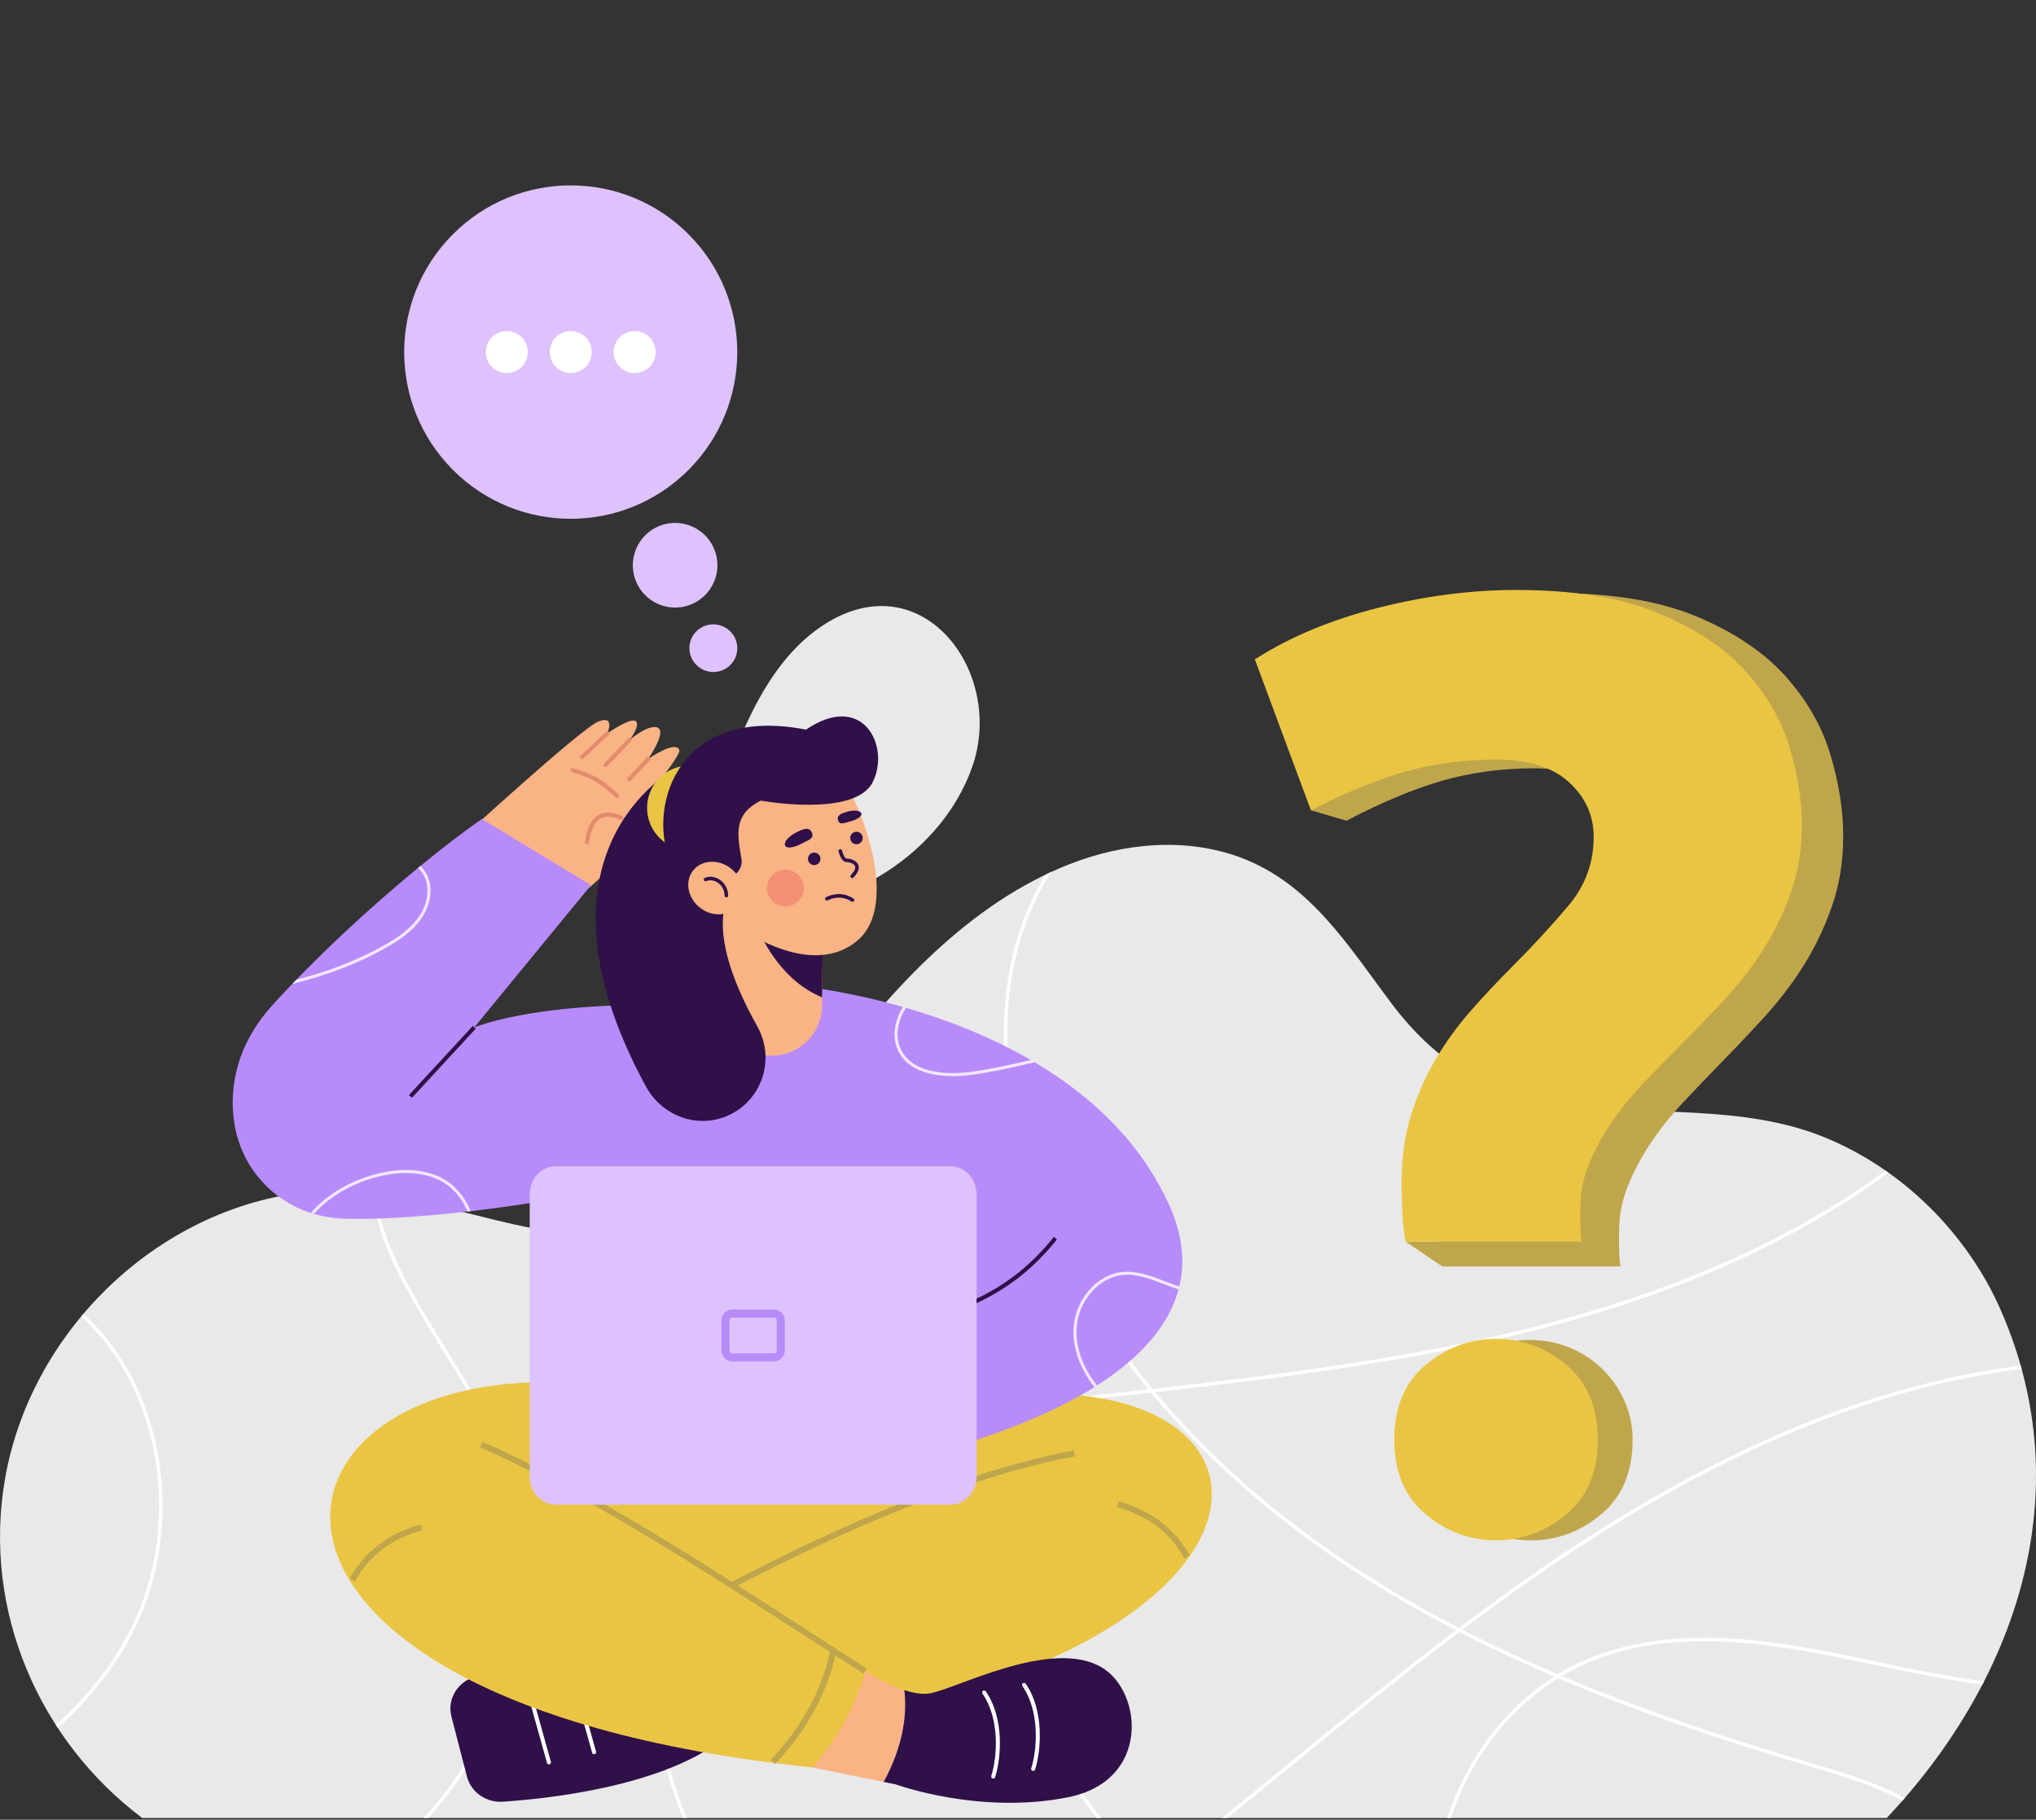 <svg width="245" height="219" viewBox="0 0 245 219" fill="none" xmlns="http://www.w3.org/2000/svg">
<rect x="0" y="0" width="245" height="219" fill="#333333" stroke="none"/>
<g clip-path="url(#clip0_22_604)">
<path d="M240.75 157.646C236.68 148.379 228.864 140.645 219.475 136.839C209.696 132.875 198.467 134.317 188.167 132.99C179.22 131.837 172.766 127.839 167.424 120.731C162.306 113.92 157.716 106.377 149.349 103.226C142.736 100.736 135.219 101.427 128.646 104.02C116.537 108.801 107.39 118.964 99.687 129.09C92.654 138.336 86.918 148.458 73.909 148.788C60.891 149.117 48.498 141.684 35.393 143.654C18.071 146.257 3.644 160.694 0.621 177.879C-2.212 193.986 4.897 209.61 17.111 218.787H227.042C242.432 202.444 250.507 179.866 240.75 157.646Z" fill="#E9E9E9"/>
<path d="M50.974 218.789H51.551C55.562 214.375 58.704 209.021 60.7 203.078C63.932 193.457 63.797 183.36 60.317 174.647C58.557 170.243 56.02 166.141 53.563 162.171C51.072 158.146 48.497 153.984 46.749 149.525C46.026 147.68 45.493 145.701 45.172 143.681C45.027 143.662 44.881 143.647 44.738 143.628C45.06 145.721 45.609 147.772 46.357 149.679C48.118 154.174 50.706 158.352 53.206 162.393C55.653 166.345 58.183 170.434 59.927 174.803C63.37 183.422 63.503 193.415 60.302 202.942C58.279 208.959 55.072 214.365 50.974 218.789Z" fill="white"/>
<path d="M226.027 200.459C230.353 201.382 234.52 202.209 238.551 202.729C238.62 202.596 238.688 202.462 238.755 202.329C234.691 201.811 230.483 200.978 226.115 200.045C219.461 198.626 212.261 197.09 205.118 197.09C200.696 197.09 196.297 197.678 192.065 199.249C190.463 199.844 188.916 200.598 187.445 201.497C183.624 199.867 179.783 198.087 175.978 196.133C178.739 194.05 181.53 192.012 184.35 190.04C205.286 175.406 224.607 167.109 243.272 164.754C243.235 164.617 243.196 164.48 243.158 164.343C224.441 166.717 205.08 175.036 184.11 189.694C181.23 191.707 178.381 193.792 175.563 195.918C171.284 193.705 167.056 191.273 162.962 188.588C155.539 183.72 146.711 176.77 139.001 167.535C168.881 164.18 199.301 159.952 224.144 143.329C225.088 142.699 226.133 141.953 227.216 141.11C227.096 141.025 226.974 140.94 226.854 140.856C225.817 141.661 224.816 142.371 223.911 142.978C199.075 159.595 168.597 163.791 138.68 167.146C133.231 160.548 128.363 152.799 124.98 143.828C119.71 129.853 119.989 116.139 125.744 106.201C125.994 105.77 126.257 105.344 126.529 104.925C126.289 105.035 126.051 105.15 125.813 105.265C125.664 105.505 125.519 105.746 125.379 105.99C119.56 116.038 119.271 129.883 124.585 143.977C127.951 152.899 132.775 160.618 138.179 167.202C136.446 167.396 134.714 167.588 132.988 167.779C126.759 168.467 120.315 169.178 114.06 169.985C111.777 170.279 109.455 170.622 107.144 171.053C102.191 160.587 96.75 150.378 89.717 141.622C89.616 141.721 89.515 141.82 89.413 141.919C96.386 150.608 101.793 160.743 106.717 171.134C96.639 173.058 86.853 176.676 81.629 185.094C76.749 192.957 76.754 203.825 81.642 217.396C81.811 217.866 81.985 218.327 82.162 218.787H82.615C82.421 218.285 82.228 217.776 82.041 217.252C77.198 203.808 77.181 193.063 81.989 185.316C87.152 176.997 96.884 173.428 106.906 171.526C108.655 175.228 110.344 178.963 112.022 182.673L112.204 183.077C118.035 195.962 124.065 208.396 131.959 218.787H132.486C124.52 208.377 118.456 195.869 112.588 182.903L112.405 182.499C110.74 178.821 109.065 175.119 107.333 171.447C109.599 171.028 111.877 170.691 114.116 170.404C120.367 169.598 126.808 168.886 133.037 168.198C134.855 167.997 136.679 167.795 138.503 167.591C146.287 176.97 155.229 184.016 162.736 188.94C166.784 191.596 170.965 194.005 175.195 196.199C168.013 201.637 161.029 207.358 154.209 212.943C151.846 214.877 149.459 216.831 147.051 218.785H147.719C149.99 216.941 152.245 215.097 154.475 213.271C161.343 207.647 168.378 201.884 175.61 196.415C179.394 198.364 183.214 200.141 187.015 201.769C181.816 205.079 177.577 210.206 175.016 216.431C174.695 217.21 174.414 217.998 174.156 218.787H174.6C174.845 218.052 175.107 217.318 175.406 216.591C177.974 210.35 182.248 205.228 187.488 201.97C198.112 206.489 208.553 209.843 217.526 212.5L217.864 212.6C221.645 213.719 225.512 214.867 228.933 216.708C229.029 216.598 229.125 216.49 229.22 216.38C225.743 214.492 221.82 213.329 217.984 212.194L217.646 212.094C208.766 209.464 198.443 206.151 187.933 201.7C189.303 200.883 190.737 200.195 192.219 199.644C203.165 195.584 215.311 198.173 226.027 200.459Z" fill="white"/>
<path d="M18.168 173.085C20.032 180.726 19.201 188.977 15.885 195.724C13.713 200.143 10.577 204.144 6.716 207.579C6.793 207.699 6.871 207.818 6.949 207.936C10.873 204.455 14.059 200.397 16.263 195.91C19.622 189.075 20.464 180.719 18.576 172.984C17.102 166.94 14.137 161.822 10.039 158.118C9.948 158.226 9.856 158.334 9.767 158.442C13.798 162.089 16.715 167.13 18.168 173.085Z" fill="white"/>
<path d="M113.712 76.295C117.39 80.056 119.038 86.396 117.01 92.238C115.046 97.896 110.742 102.582 105.572 105.596C101.411 108.02 95.984 109.357 91.892 106.818C88.834 104.922 87.249 101.199 87.161 97.6C87.073 93.999 88.282 90.492 89.776 87.216C91.884 82.599 94.719 78.121 98.944 75.313C104.768 71.442 110.178 72.677 113.712 76.295Z" fill="#E9E9E9"/>
<path d="M220.255 90.803C219.224 87.37 217.41 84.219 214.814 81.338C212.212 78.457 208.664 76.078 204.169 74.196C199.675 72.315 193.964 71.374 187.037 71.374C181.511 71.374 175.88 72.121 170.143 73.613C164.4 75.11 159.419 77.24 155.194 80.008L160.694 95.123L157.746 97.513L162.021 98.772C166.241 96.561 170.085 94.955 173.554 93.955C177.017 92.961 180.698 92.463 184.6 92.463C188.497 92.463 191.448 93.404 193.452 95.285C195.455 97.171 196.455 99.436 196.455 102.096C196.455 105.307 195.424 108.156 193.372 110.648C191.31 113.141 189.037 115.659 186.545 118.205C184.816 119.973 183.135 121.8 181.511 123.681C179.888 125.567 178.45 127.584 177.207 129.746C175.959 131.903 174.96 134.227 174.204 136.719C173.443 139.212 173.067 142.006 173.067 145.104C173.067 146.103 173.089 147.292 173.147 148.677C173.157 148.932 173.17 149.181 173.185 149.427H169.144L173.554 152.412H194.996C194.885 151.747 194.832 150.974 194.832 150.088C194.832 149.201 194.832 148.536 194.832 148.093C194.832 146.212 195.213 144.358 195.968 142.531C196.724 140.704 197.676 138.963 198.814 137.298C199.95 135.639 201.22 134.06 202.631 132.569C204.038 131.071 205.392 129.66 206.692 128.331C208.421 126.563 210.209 124.682 212.049 122.687C213.889 120.693 215.517 118.595 216.924 116.379C218.331 114.163 219.494 111.757 220.414 109.152C221.334 106.552 221.8 103.703 221.8 100.6C221.8 97.5 221.281 94.236 220.255 90.803Z" fill="#C0A64B"/>
<path d="M180.06 91.408C176.204 91.408 172.567 91.889 169.144 92.852C165.716 93.82 161.917 95.373 157.747 97.513L151 79.354C155.175 76.675 160.098 74.614 165.773 73.165C171.443 71.722 177.009 71 182.469 71C189.315 71 194.959 71.911 199.401 73.731C203.843 75.551 207.349 77.853 209.921 80.641C212.487 83.43 214.279 86.479 215.298 89.802C216.311 93.124 216.824 96.283 216.824 99.281C216.824 102.284 216.363 105.041 215.455 107.557C214.545 110.079 213.396 112.407 212.006 114.552C210.616 116.696 209.006 118.726 207.188 120.657C205.369 122.588 203.603 124.408 201.894 126.118C200.608 127.406 199.27 128.771 197.88 130.22C196.485 131.664 195.231 133.192 194.107 134.798C192.984 136.409 192.042 138.094 191.295 139.862C190.548 141.63 190.172 143.424 190.172 145.244C190.172 145.673 190.172 146.317 190.172 147.175C190.172 148.034 190.224 148.781 190.334 149.425H169.143C168.923 148.353 168.793 147.15 168.741 145.81C168.683 144.471 168.662 143.32 168.662 142.352C168.662 139.354 169.033 136.65 169.785 134.237C170.532 131.826 171.52 129.576 172.753 127.489C173.981 125.396 175.402 123.445 177.007 121.619C178.611 119.799 180.273 118.03 181.982 116.319C184.443 113.855 186.69 111.417 188.728 109.005C190.756 106.594 191.775 103.836 191.775 100.729C191.775 98.155 190.788 95.963 188.807 94.138C186.827 92.318 183.911 91.408 180.06 91.408Z" fill="#EAC544"/>
<path d="M196.463 173.248C196.463 177.118 195.212 180.104 192.708 182.211C190.206 184.322 187.377 185.373 184.218 185.373C181.055 185.373 178.226 184.322 175.724 182.211C173.225 180.104 171.974 177.118 171.974 173.248C171.974 169.382 173.225 166.395 175.724 164.284C179.577 161.029 185.277 160.304 189.787 162.589C193.79 164.616 196.463 168.732 196.463 173.248Z" fill="#C0A64B"/>
<path d="M192.269 173.248C192.269 177.118 191.017 180.104 188.514 182.211C186.011 184.322 183.182 185.373 180.023 185.373C176.86 185.373 174.032 184.322 171.529 182.211C169.03 180.104 167.779 177.118 167.779 173.248C167.779 169.382 169.03 166.396 171.529 164.285C174.032 162.178 176.861 161.123 180.023 161.123C183.182 161.123 186.01 162.178 188.514 164.285C191.016 166.396 192.269 169.382 192.269 173.248Z" fill="#EAC544"/>
<path d="M86.242 68.963C86.76 66.197 84.939 63.535 82.177 63.016C79.413 62.498 76.754 64.32 76.236 67.086C75.718 69.852 77.538 72.514 80.301 73.033C83.064 73.551 85.724 71.729 86.242 68.963Z" fill="#DEC2FD"/>
<path d="M88.673 78.538C88.964 76.982 87.932 75.483 86.367 75.189C84.802 74.896 83.298 75.919 83.006 77.475C82.715 79.031 83.748 80.531 85.312 80.824C86.877 81.118 88.382 80.094 88.673 78.538Z" fill="#DEC2FD"/>
<path d="M82.848 56.558C90.674 48.723 90.674 36.021 82.848 28.186C75.022 20.351 62.333 20.351 54.507 28.186C46.681 36.021 46.681 48.723 54.507 56.558C62.333 64.393 75.022 64.393 82.848 56.558Z" fill="#DEC2FD"/>
<path d="M60.983 44.9C62.377 44.9 63.507 43.769 63.507 42.373C63.507 40.977 62.377 39.846 60.983 39.846C59.589 39.846 58.458 40.977 58.458 42.373C58.458 43.769 59.589 44.9 60.983 44.9Z" fill="white"/>
<path d="M68.679 44.9C70.073 44.9 71.203 43.769 71.203 42.373C71.203 40.977 70.073 39.846 68.679 39.846C67.284 39.846 66.154 40.977 66.154 42.373C66.154 43.769 67.284 44.9 68.679 44.9Z" fill="white"/>
<path d="M76.373 44.9C77.767 44.9 78.897 43.769 78.897 42.373C78.897 40.977 77.767 39.846 76.373 39.846C74.979 39.846 73.848 40.977 73.848 42.373C73.848 43.769 74.979 44.9 76.373 44.9Z" fill="white"/>
<path d="M54.322 206.58L56.194 213.808C56.683 215.692 58.503 216.966 60.517 216.828C66.656 216.411 79.413 214.905 86.735 209.501L84.655 199.086C74.588 198.517 65.175 199.078 57.024 201.824C54.98 202.514 53.798 204.562 54.322 206.58Z" fill="#2F1048"/>
<path d="M66.055 212.333C65.948 212.333 65.85 212.263 65.821 212.156L63.307 203.144C63.27 203.015 63.346 202.881 63.476 202.844C63.606 202.809 63.741 202.883 63.776 203.013L66.29 212.025C66.327 212.156 66.251 212.288 66.121 212.325C66.098 212.331 66.076 212.333 66.055 212.333Z" fill="white"/>
<path d="M71.489 211.115C71.382 211.115 71.285 211.045 71.256 210.938L68.741 201.926C68.704 201.797 68.78 201.663 68.91 201.626C69.041 201.589 69.175 201.665 69.21 201.795L71.725 210.807C71.762 210.938 71.686 211.07 71.555 211.107C71.532 211.113 71.511 211.115 71.489 211.115Z" fill="white"/>
<path d="M77.8 167.516L54.404 174.468L71.778 198.301L96.722 200.288L131.129 185.723L118.055 166.027L77.8 167.516Z" fill="#EAC544"/>
<path d="M106.643 170.826C158.024 155.6 166.28 201.06 86.114 209.336C83.282 206.146 79.974 200.612 78.66 195.984L120.994 176.399L106.643 170.826Z" fill="#EAC544"/>
<path d="M108.825 203.409C106.421 202.639 104.119 201.117 104.119 201.117L95.862 203.711L97.754 212.703L106.332 214.447C108.946 209.662 109.099 205.733 108.825 203.409Z" fill="#F9B384"/>
<path d="M78.843 196.3L78.477 195.668C87.309 190.53 109.931 178.186 129.206 174.544L129.342 175.263C110.176 178.881 87.642 191.181 78.843 196.3Z" fill="#C0A64B"/>
<path d="M77.8 167.516C29.975 158.412 17.588 204.425 97.756 212.701C100.588 209.511 102.807 205.742 104.121 201.114C91.806 192.866 78.037 185.025 62.949 177.556L77.8 167.516Z" fill="#EAC544"/>
<path d="M103.924 201.422C101.649 199.973 99.278 198.441 96.769 196.818C84.17 188.675 69.891 179.445 57.76 174.182L58.05 173.511C70.236 178.798 84.542 188.045 97.164 196.204C99.673 197.825 102.042 199.357 104.315 200.807L103.924 201.422Z" fill="#C0A64B"/>
<path d="M42.71 190.329L42.071 189.976C43.866 186.722 46.743 184.528 50.618 183.455L50.813 184.158C47.081 185.193 44.43 187.211 42.71 190.329Z" fill="#C0A64B"/>
<path d="M142.529 187.561C140.808 184.443 138.157 182.424 134.426 181.389L134.621 180.686C138.496 181.76 141.373 183.956 143.167 187.208L142.529 187.561Z" fill="#C0A64B"/>
<path d="M93.277 212.297L92.744 211.799C96.57 207.697 98.92 203.367 99.928 198.56L100.642 198.71C99.605 203.65 97.195 208.094 93.277 212.297Z" fill="#C0A64B"/>
<path d="M132.678 200.729C126.551 196.939 114.672 203.488 111.69 203.819C110.82 203.917 109.816 203.726 108.827 203.408C109.1 205.733 108.948 209.661 106.334 214.447L107.792 214.743C107.792 214.743 117.864 218.439 128.55 216.288C138.412 214.301 137.494 203.708 132.678 200.729Z" fill="#2F1048"/>
<path d="M124.326 213.125C124.303 213.125 124.278 213.121 124.252 213.113C124.124 213.073 124.054 212.936 124.093 212.808C124.821 210.5 125.138 205.96 123.03 202.911C122.954 202.8 122.981 202.648 123.092 202.572C123.203 202.496 123.355 202.523 123.431 202.634C125.638 205.828 125.315 210.555 124.558 212.954C124.525 213.059 124.43 213.125 124.326 213.125Z" fill="white"/>
<path d="M119.521 214.038C119.497 214.038 119.472 214.034 119.447 214.026C119.318 213.985 119.248 213.849 119.287 213.72C120.015 211.413 120.332 206.873 118.224 203.823C118.149 203.712 118.176 203.56 118.287 203.484C118.398 203.408 118.549 203.436 118.625 203.547C120.833 206.74 120.51 211.468 119.752 213.866C119.719 213.971 119.624 214.038 119.521 214.038Z" fill="white"/>
<path d="M69.339 108.19C69.339 108.19 81.383 97.937 80.937 95.989C80.618 94.595 77.206 96.637 77.206 96.637C77.206 96.637 81.99 90.954 81.747 90.264C81.313 89.03 78.002 91.33 78.002 91.33C78.002 91.33 80.238 88.107 79.17 87.581C78.101 87.054 75.769 89.042 75.769 89.042C75.769 89.042 77.132 87.253 76.492 86.784C75.851 86.314 73.091 88.245 73.091 88.245C73.091 88.245 74.082 85.989 71.978 86.844C69.874 87.699 55.116 101.257 55.116 101.257L69.339 108.19Z" fill="#F9B384"/>
<path d="M74.267 96.029C74.209 96.029 74.15 96.008 74.103 95.965C72.036 94.075 71.124 93.615 68.844 92.912C68.716 92.873 68.644 92.737 68.683 92.608C68.722 92.479 68.858 92.407 68.986 92.446C71.349 93.173 72.293 93.648 74.432 95.605C74.532 95.696 74.54 95.85 74.448 95.95C74.397 96.002 74.333 96.029 74.267 96.029Z" fill="#E28B6D"/>
<path d="M70.637 101.591C70.625 101.591 70.614 101.591 70.604 101.589C70.472 101.569 70.378 101.446 70.398 101.314C70.635 99.619 71.168 98.559 72.027 98.076C72.763 97.662 73.718 97.703 74.87 98.202C74.993 98.255 75.051 98.399 74.997 98.522C74.944 98.644 74.8 98.703 74.678 98.648C73.673 98.214 72.862 98.163 72.266 98.5C71.558 98.9 71.091 99.868 70.88 101.382C70.861 101.503 70.758 101.591 70.637 101.591Z" fill="#E28B6D"/>
<path d="M70.069 91.341C70.004 91.341 69.94 91.316 69.892 91.265C69.8 91.168 69.804 91.014 69.901 90.921L72.924 88.07C73.021 87.976 73.175 87.982 73.269 88.079C73.36 88.177 73.356 88.331 73.259 88.424L70.236 91.275C70.189 91.318 70.129 91.341 70.069 91.341Z" fill="#E28B6D"/>
<path d="M72.868 92.316C72.807 92.316 72.747 92.292 72.698 92.247C72.601 92.154 72.599 92 72.691 91.903L75.594 88.874C75.688 88.777 75.842 88.773 75.939 88.867C76.036 88.96 76.038 89.114 75.947 89.212L73.043 92.24C72.996 92.29 72.932 92.316 72.868 92.316Z" fill="#E28B6D"/>
<path d="M75.727 94.021C75.666 94.021 75.608 93.999 75.561 93.955C75.464 93.863 75.458 93.709 75.55 93.61L77.827 91.164C77.918 91.067 78.072 91.061 78.171 91.153C78.269 91.244 78.275 91.398 78.183 91.498L75.906 93.943C75.857 93.994 75.791 94.021 75.727 94.021Z" fill="#E28B6D"/>
<path d="M114.835 176.771L70.798 178.476L65.932 138.287C65.932 138.287 80.674 124.289 86.346 119.133L95.922 118.642C125.63 132.159 120.766 149.043 114.835 176.771Z" fill="#B88BFB"/>
<path d="M95.922 118.642C95.922 118.642 129.91 121.551 140.625 144.864C151.11 167.675 108.023 175.797 108.023 175.797L95.922 118.642Z" fill="#B88BFB"/>
<path d="M57.072 123.636L71.117 106.526L57.983 98.559C52.504 102.372 41.91 111.01 32.931 120.792C30.95 122.951 29.4 125.472 28.622 128.249C27.956 130.618 27.835 132.958 28.209 135.25C29.184 141.224 33.877 145.832 40.142 146.567C45.493 147.194 65.932 145.593 82.477 140.721L87.343 121.92C84.843 120.501 66.259 120.254 57.072 123.636Z" fill="#B88BFB"/>
<g opacity="0.8">
<path d="M124.287 127.892C124.361 127.875 124.433 127.859 124.507 127.842C124.354 127.75 124.2 127.663 124.046 127.573C121.555 128.148 118.985 128.734 116.451 129.04C114.929 129.223 109.841 129.56 108.356 126.168C107.617 124.481 108.177 122.602 109.012 121.285C108.889 121.25 108.769 121.215 108.648 121.18C107.792 122.575 107.241 124.533 108.021 126.314C109.608 129.938 114.91 129.595 116.496 129.403C119.102 129.089 121.738 128.481 124.287 127.892Z" fill="white"/>
<path d="M140.149 154.186C138.525 153.559 136.847 152.908 135.084 153.076C131.991 153.368 129.344 156.431 129.183 159.901C129.074 162.269 129.977 164.749 131.697 166.93C131.8 166.865 131.904 166.799 132.007 166.733C130.323 164.613 129.439 162.206 129.547 159.917C129.698 156.62 132.198 153.713 135.117 153.438C136.793 153.282 138.36 153.884 140.016 154.525C140.608 154.753 141.209 154.985 141.82 155.18C141.852 155.063 141.883 154.944 141.912 154.825C141.316 154.634 140.729 154.408 140.149 154.186Z" fill="white"/>
<path d="M54.361 142.565C52.239 140.807 48.942 140.338 45.316 141.277C42.085 142.113 39.313 143.771 37.41 145.963C37.535 146.004 37.657 146.049 37.784 146.086C39.637 144.005 42.305 142.432 45.408 141.63C48.917 140.72 52.097 141.164 54.127 142.845C55.093 143.644 55.776 144.683 56.272 145.801C56.397 145.788 56.523 145.772 56.65 145.759C56.132 144.556 55.408 143.432 54.361 142.565Z" fill="white"/>
<path d="M35.179 118.403C39.156 117.413 43.035 116.024 46.614 113.96C47.967 113.181 49.493 112.187 50.568 110.727C51.71 109.174 52.09 107.325 51.584 105.782C51.385 105.176 51.033 104.644 50.593 104.219C50.499 104.295 50.406 104.373 50.313 104.449C50.723 104.841 51.052 105.334 51.237 105.897C51.706 107.329 51.348 109.054 50.276 110.511C49.242 111.916 47.753 112.884 46.434 113.644C43.058 115.591 39.407 116.937 35.656 117.91C35.497 118.073 35.337 118.237 35.179 118.403Z" fill="white"/>
</g>
<path d="M99.033 109.706L99.027 110.33L98.928 120.02L98.916 121.07C98.897 122.713 98.225 124.201 97.139 125.283C96.059 126.356 94.572 127.031 92.925 127.042C89.607 127.06 86.891 124.392 86.86 121.064L86.743 109.088L99.033 109.706Z" fill="#F9B384"/>
<path d="M99.027 110.33L98.928 120.02C93.548 117.828 91.333 111.998 91.333 111.998L99.027 110.33Z" fill="#2F1048"/>
<path d="M101.156 93.42C103.083 95.737 108.714 108.861 103.007 113.338C96.586 118.377 86.813 110.096 86.813 110.096L85.501 94.81L93.984 92.571L101.156 93.42Z" fill="#F9B384"/>
<path d="M81.18 92.579C81.18 92.579 62.365 102.403 77.706 130.722C79.676 134.359 84.042 135.946 87.775 134.172C91.781 132.269 93.297 127.37 91.121 123.502C88.612 119.04 86.189 113.292 87.224 109.017L81.18 92.579Z" fill="#2F1048"/>
<path d="M86.555 100.832C88.543 98.842 88.543 95.615 86.555 93.626C84.568 91.636 81.345 91.636 79.357 93.626C77.37 95.615 77.37 98.842 79.357 100.832C81.345 102.821 84.568 102.821 86.555 100.832Z" fill="#EAC544"/>
<path d="M89.217 103.35C88.667 100.172 88.332 97.992 91.541 96.353C91.541 96.353 102.852 98.412 105.01 94.139C107.169 89.868 103.88 83.126 96.991 87.808C79.357 84.36 76.992 100.881 82.339 106.388L87.615 105.577C88.678 105.416 89.402 104.41 89.217 103.35Z" fill="#2F1048"/>
<path d="M97.976 104.112C98.391 104.112 98.727 103.775 98.727 103.36C98.727 102.945 98.391 102.608 97.976 102.608C97.561 102.608 97.225 102.945 97.225 103.36C97.225 103.775 97.561 104.112 97.976 104.112Z" fill="#2F1048"/>
<path d="M103.064 101.602C103.479 101.602 103.815 101.266 103.815 100.85C103.815 100.435 103.479 100.098 103.064 100.098C102.649 100.098 102.312 100.435 102.312 100.85C102.312 101.266 102.649 101.602 103.064 101.602Z" fill="#2F1048"/>
<path d="M102.544 105.677C102.492 105.677 102.439 105.657 102.398 105.618C102.313 105.536 102.309 105.402 102.39 105.316C102.692 104.998 103.023 104.552 102.883 104.227C102.739 103.89 102.13 103.746 101.849 103.746C101.25 103.746 100.962 102.678 100.909 102.463C100.882 102.348 100.952 102.233 101.067 102.206C101.182 102.177 101.297 102.249 101.324 102.364C101.433 102.816 101.682 103.321 101.849 103.321C102.137 103.321 103.015 103.457 103.274 104.061C103.459 104.492 103.266 105.014 102.698 105.612C102.657 105.655 102.601 105.677 102.544 105.677Z" fill="#2F1048"/>
<path d="M102.583 108.533C102.542 108.533 102.501 108.522 102.464 108.496C101.049 107.54 99.619 108.343 99.605 108.35C99.504 108.409 99.373 108.374 99.315 108.272C99.257 108.171 99.292 108.041 99.393 107.982C99.461 107.943 101.069 107.041 102.704 108.144C102.801 108.21 102.826 108.343 102.76 108.44C102.717 108.5 102.651 108.533 102.583 108.533Z" fill="#2F1048"/>
<path d="M97.645 100.1C98.073 100.907 97.328 101.068 96.454 101.532C95.58 101.996 94.686 102.167 94.482 101.781C94.278 101.396 94.821 100.71 95.695 100.244C96.569 99.778 97.314 99.476 97.645 100.1Z" fill="#2F1048"/>
<path d="M100.831 98.645C101.02 99.364 101.555 99.05 102.334 98.845C103.112 98.641 103.743 98.249 103.654 97.906C103.564 97.563 102.859 97.45 102.079 97.655C101.3 97.859 100.685 98.089 100.831 98.645Z" fill="#2F1048"/>
<path opacity="0.4" d="M96.014 108.503C96.914 107.672 96.971 106.268 96.14 105.367C95.31 104.466 93.908 104.409 93.008 105.24C92.108 106.071 92.051 107.476 92.881 108.377C93.711 109.278 95.114 109.334 96.014 108.503Z" fill="#EB5D60"/>
<path d="M88.787 108.96C89.801 107.645 89.413 105.645 87.921 104.493C86.429 103.341 84.398 103.472 83.385 104.787C82.371 106.101 82.76 108.101 84.251 109.254C85.743 110.406 87.774 110.275 88.787 108.96Z" fill="#F9B384"/>
<path d="M87.405 107.994C87.288 107.994 87.193 107.898 87.193 107.781C87.193 107.152 86.887 106.571 86.374 106.224C85.936 105.928 85.412 105.86 84.974 106.037C84.865 106.08 84.741 106.029 84.696 105.92C84.651 105.811 84.704 105.686 84.813 105.642C85.381 105.41 86.052 105.494 86.609 105.87C87.24 106.294 87.617 107.008 87.617 107.779C87.617 107.9 87.522 107.994 87.405 107.994Z" fill="#2F1048"/>
<path d="M56.892 123.468L49.21 131.787L49.568 132.117L57.249 123.798L56.892 123.468Z" fill="#2F1048"/>
<path d="M111.015 159.225L110.873 158.759C116.465 157.053 121.893 155.012 126.812 148.855L127.191 149.159C122.185 155.424 116.683 157.495 111.015 159.225Z" fill="#2F1048"/>
<path d="M114.415 140.361H66.841C65.13 140.361 63.743 141.864 63.743 143.717V177.721C63.743 179.574 65.13 181.076 66.841 181.076H114.415C116.126 181.076 117.514 179.574 117.514 177.721V143.717C117.512 141.864 116.126 140.361 114.415 140.361Z" fill="#DEC2FD"/>
<path d="M93.139 158.569C93.32 158.569 93.466 158.726 93.466 158.923V162.512C93.466 162.707 93.32 162.867 93.139 162.867H88.115C87.934 162.867 87.788 162.709 87.788 162.512V158.923C87.788 158.728 87.934 158.569 88.115 158.569H93.139ZM93.139 157.594H88.115C87.399 157.594 86.815 158.19 86.815 158.923V162.512C86.815 163.245 87.399 163.841 88.115 163.841H93.139C93.855 163.841 94.439 163.245 94.439 162.512V158.923C94.439 158.19 93.857 157.594 93.139 157.594Z" fill="#B88BFB"/>
</g>
<defs>
<clipPath id="clip0_22_604">
<rect width="245" height="219" fill="white"/>
</clipPath>
</defs>
</svg>
